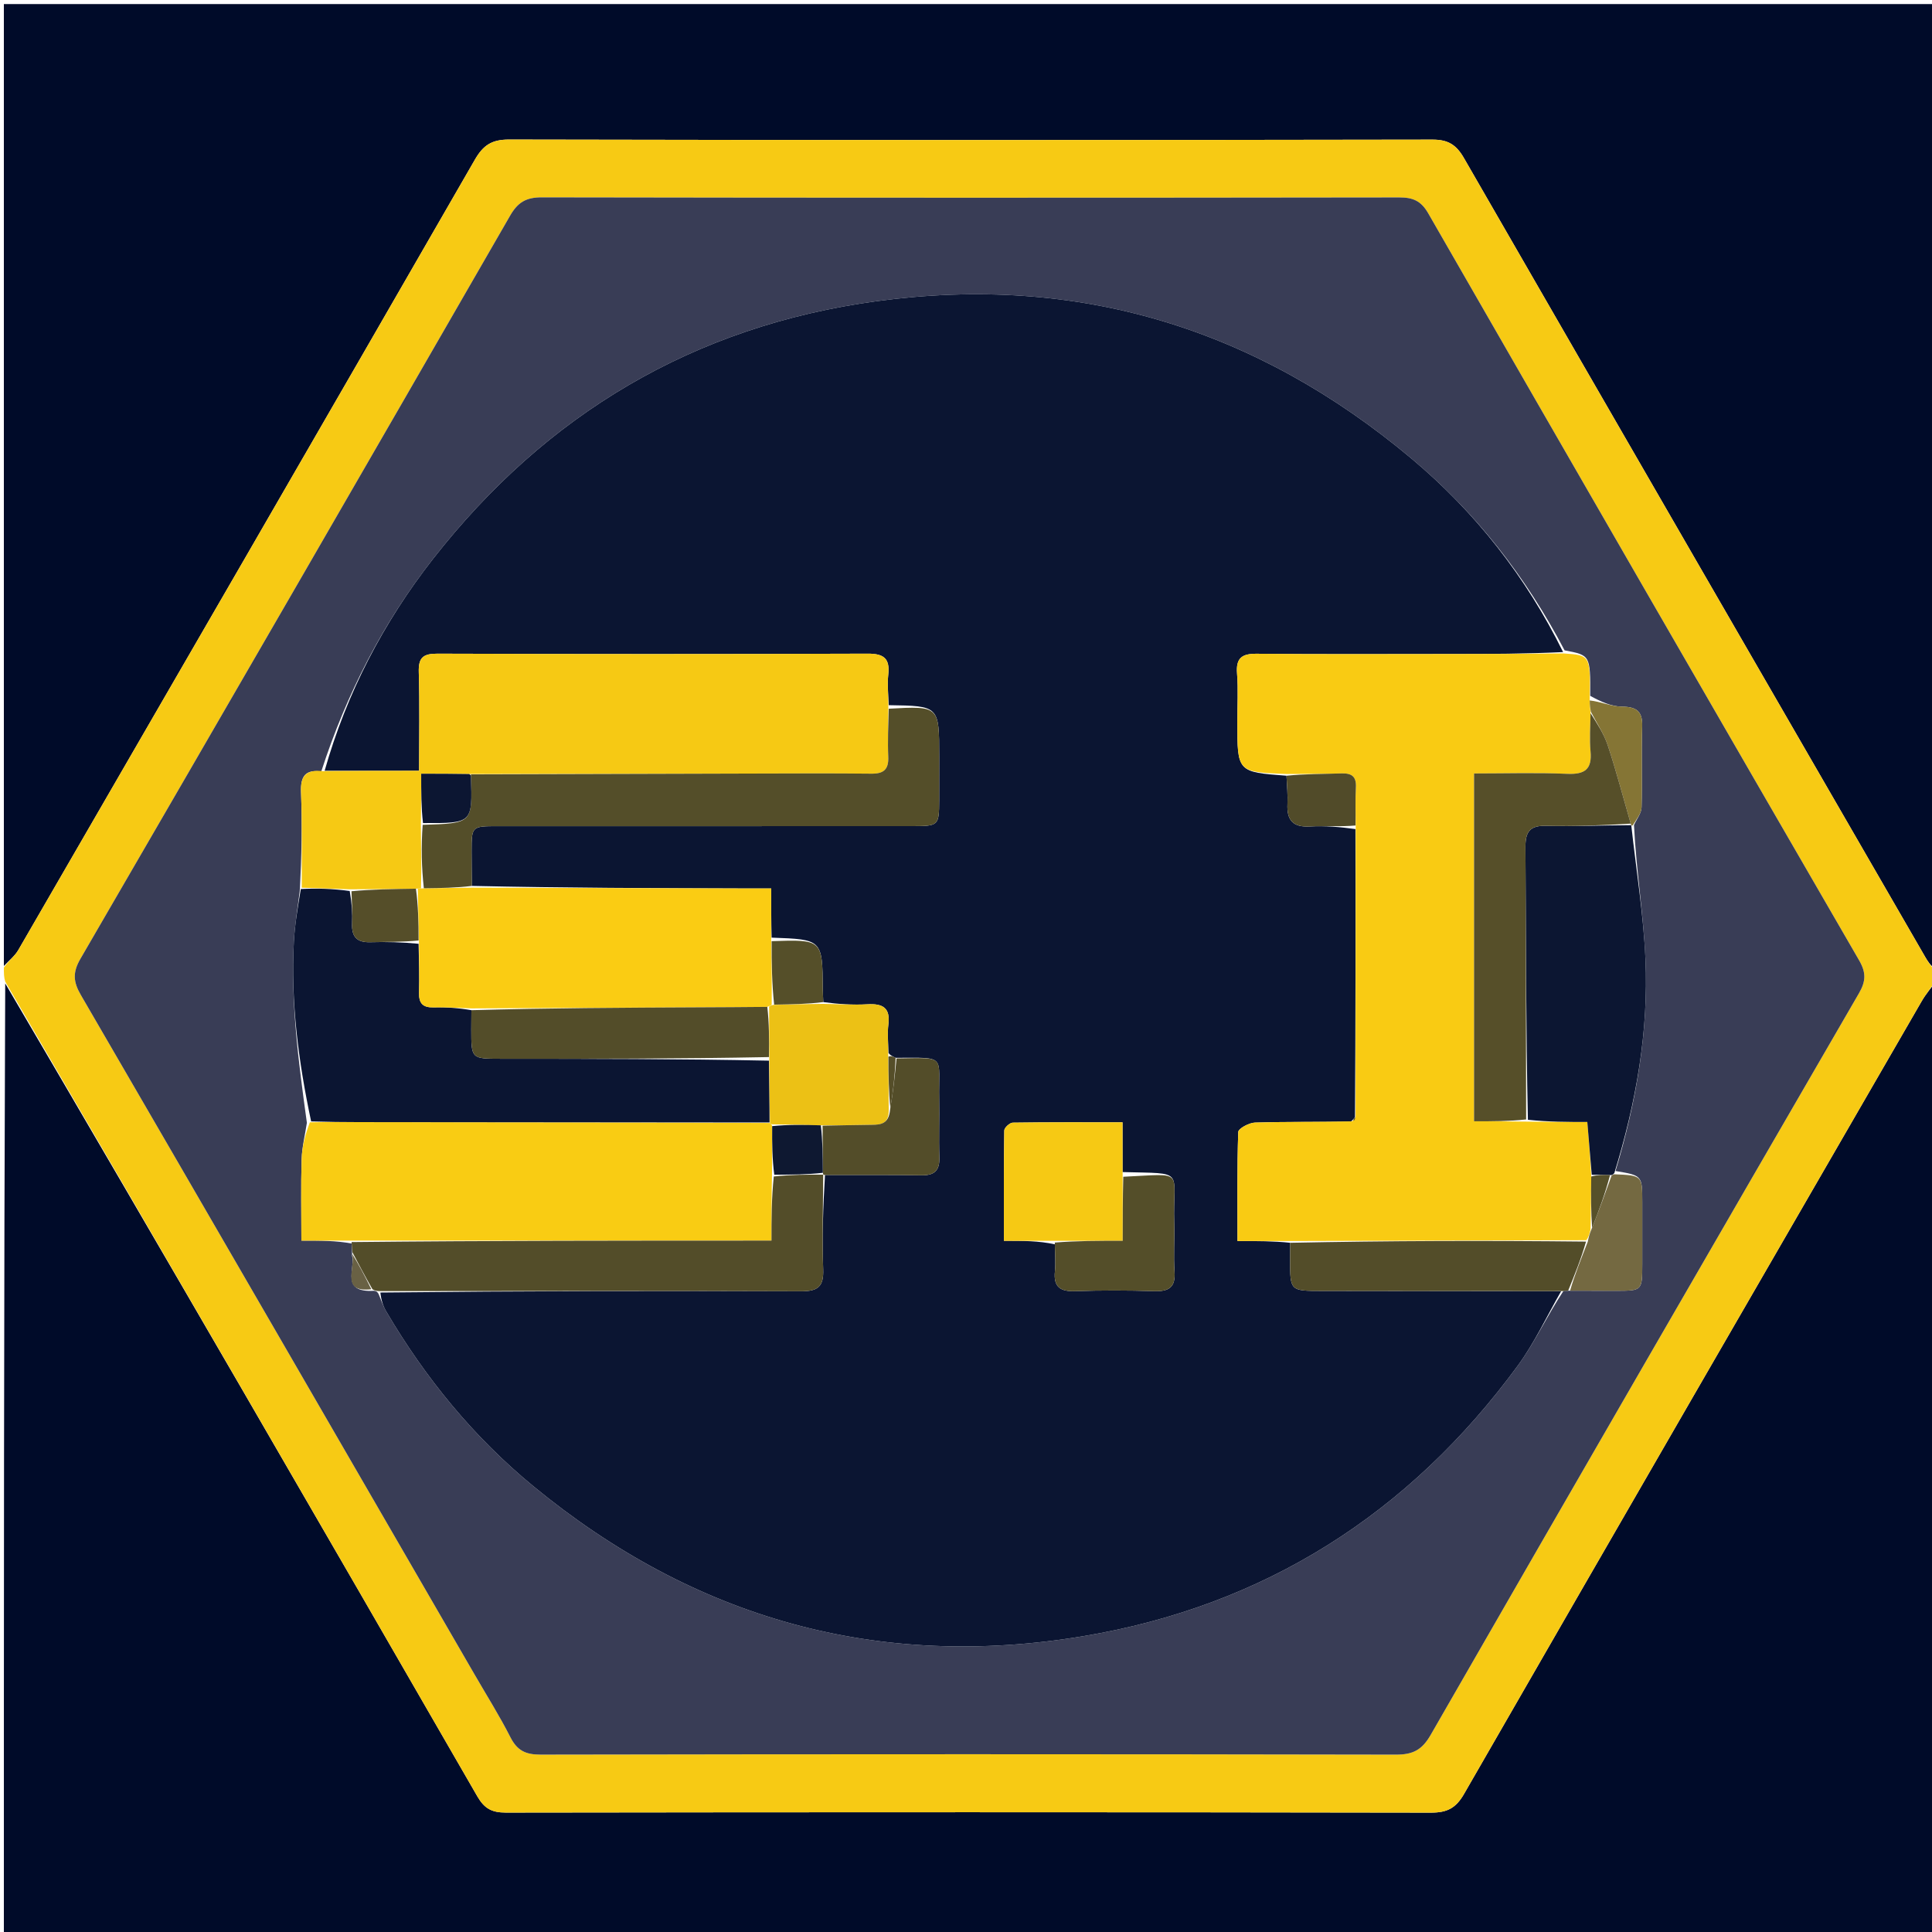 <svg version="1.1" id="Layer_1" xmlns="http://www.w3.org/2000/svg" xmlns:xlink="http://www.w3.org/1999/xlink" x="0px" y="0px"
	 width="40" height="40" viewBox="0 0 500 500" enable-background="new 0 0 500 500" xml:space="preserve">
<path fill="#000B29" opacity="1" stroke="none" 
	d="
M1,250 
	C1,167.036 1,84.072 1,1.054 
	C167.558,1.054 334.116,1.054 501,1.054 
	C501,84.022 501,167.044 500.644,250.533 
	C499.592,249.866 498.868,248.748 498.203,247.596 
	C458.399,178.717 418.578,109.847 378.869,40.913 
	C376.906,37.505 374.821,36.129 370.738,36.136 
	C291.074,36.276 211.409,36.287 131.744,36.117 
	C127.237,36.108 125.039,37.605 122.877,41.36 
	C83.596,109.591 44.175,177.742 4.728,245.877 
	C3.82,247.445 2.257,248.634 1,250 
z"/>
<path fill="#000B29" opacity="1" stroke="none" 
	d="
M501,254 
	C501,336.297 501,418.595 501,500.946 
	C334.442,500.946 167.884,500.946 1,500.946 
	C1,418.978 1,336.956 1.35,254.507 
	C42.333,324.327 82.991,394.56 123.518,464.869 
	C125.351,468.049 127.275,469.097 130.896,469.092 
	C210.701,468.979 290.506,468.97 370.311,469.107 
	C374.48,469.114 376.757,467.983 378.883,464.287 
	C418.272,395.818 457.816,327.438 497.359,259.058 
	C498.393,257.268 499.778,255.681 501,254 
z"/>
<path fill="#F7CA14" opacity="1" stroke="none" 
	d="
M501,253.625 
	C499.778,255.681 498.393,257.268 497.359,259.058 
	C457.816,327.438 418.272,395.818 378.883,464.287 
	C376.757,467.983 374.48,469.114 370.311,469.107 
	C290.506,468.97 210.701,468.979 130.896,469.092 
	C127.275,469.097 125.351,468.049 123.518,464.869 
	C82.991,394.56 42.333,324.327 1.35,254.04 
	C1,252.933 1,251.867 1,250.4 
	C2.257,248.634 3.82,247.445 4.728,245.877 
	C44.175,177.742 83.596,109.591 122.877,41.36 
	C125.039,37.605 127.237,36.108 131.744,36.117 
	C211.409,36.287 291.074,36.276 370.738,36.136 
	C374.821,36.129 376.906,37.505 378.869,40.913 
	C418.578,109.847 458.399,178.717 498.203,247.596 
	C498.868,248.748 499.592,249.866 500.644,251 
	C501,251.75 501,252.5 501,253.625 
M122.925,433.544 
	C126.005,438.876 129.304,444.097 132.086,449.581 
	C133.827,453.013 135.991,454.099 139.862,454.092 
	C213.674,453.959 287.486,453.954 361.298,454.096 
	C365.658,454.105 368.017,452.889 370.243,449.015 
	C407.061,384.952 444.04,320.983 481.096,257.057 
	C482.906,253.934 482.979,251.71 481.136,248.527 
	C443.862,184.152 406.694,119.715 369.631,55.218 
	C367.773,51.985 365.692,51.09 362.134,51.095 
	C288.155,51.197 214.176,51.207 140.197,51.076 
	C136.171,51.069 134.013,52.344 132.028,55.791 
	C95.065,119.964 58.014,184.085 20.82,248.123 
	C18.75,251.687 18.96,254.128 20.937,257.53 
	C54.888,315.946 88.71,374.436 122.925,433.544 
z"/>
<path fill="#393D56" opacity="1" stroke="none" 
	d="
M122.742,433.227 
	C88.71,374.436 54.888,315.946 20.937,257.53 
	C18.96,254.128 18.75,251.687 20.82,248.123 
	C58.014,184.085 95.065,119.964 132.028,55.791 
	C134.013,52.344 136.171,51.069 140.197,51.076 
	C214.176,51.207 288.155,51.197 362.134,51.095 
	C365.692,51.09 367.773,51.985 369.631,55.218 
	C406.694,119.715 443.862,184.152 481.136,248.527 
	C482.979,251.71 482.906,253.934 481.096,257.057 
	C444.04,320.983 407.061,384.952 370.243,449.015 
	C368.017,452.889 365.658,454.105 361.298,454.096 
	C287.486,453.954 213.674,453.959 139.862,454.092 
	C135.991,454.099 133.827,453.013 132.086,449.581 
	C129.304,444.097 126.005,438.876 122.742,433.227 
M406.818,334.039 
	C410.639,334.045 414.46,334.062 418.281,334.056 
	C425.004,334.045 425.008,334.038 425.019,327.068 
	C425.027,321.751 425.026,316.435 425.019,311.119 
	C425.009,304.203 425.004,304.203 418.096,303.062 
	C423.453,285.171 426.668,266.902 425.842,248.22 
	C425.332,236.69 423.454,225.22 422.871,213.529 
	C423.556,212.002 424.785,210.492 424.833,208.945 
	C425.048,201.985 424.758,195.008 424.995,188.049 
	C425.13,184.065 423.553,182.932 419.746,182.878 
	C417.011,182.839 414.292,181.582 411.541,180.089 
	C411.588,169.573 411.588,169.573 404.911,168.313 
	C394.907,149.213 381.826,132.547 365.292,118.681 
	C325.109,84.983 279.009,70.853 226.924,77.94 
	C179.591,84.379 141.384,107.133 112.049,144.666 
	C99.221,161.079 89.714,179.347 83.143,199.657 
	C78.999,199.092 77.75,200.926 77.906,204.995 
	C78.221,213.236 78.062,221.494 77.597,230.408 
	C77.068,234.832 76.292,239.243 76.055,243.683 
	C75.22,259.337 77.241,274.768 79.42,290.576 
	C78.946,293.723 78.158,296.86 78.063,300.019 
	C77.855,306.915 77.999,313.822 77.999,321.072 
	C82.966,321.072 86.951,321.072 91.022,321.821 
	C91.08,322.573 91.138,323.325 91.114,324.963 
	C91.997,328.426 88.075,334.556 96.751,334.056 
	C97.151,334.091 97.551,334.126 97.979,334.886 
	C98.632,336.399 99.133,338.001 99.962,339.41 
	C110.097,356.648 122.58,371.932 138.063,384.66 
	C179.688,418.879 227.303,432.314 280.371,423.44 
	C327.152,415.617 364.727,391.757 392.804,353.425 
	C397.169,347.466 400.311,340.61 404.625,334.088 
	C405.033,334.06 405.442,334.033 406.818,334.039 
z"/>
<path fill="#0B1532" opacity="1" stroke="none" 
	d="
M404.018,334.169 
	C400.311,340.61 397.169,347.466 392.804,353.425 
	C364.727,391.757 327.152,415.617 280.371,423.44 
	C227.303,432.314 179.688,418.879 138.063,384.66 
	C122.58,371.932 110.097,356.648 99.962,339.41 
	C99.133,338.001 98.632,336.399 98.441,334.503 
	C135.045,334.11 171.187,334.036 207.329,334.176 
	C211.667,334.192 213.199,332.985 213.038,328.53 
	C212.743,320.381 213.013,312.212 213.51,304.08 
	C222.119,304.111 230.268,304.017 238.412,304.163 
	C241.832,304.224 243.226,302.958 243.106,299.496 
	C242.933,294.514 243.141,289.52 243.054,284.534 
	C242.85,272.931 245.149,273.742 231.789,273.761 
	C231.038,273.402 230.516,273.203 229.94,272.543 
	C229.877,269.768 229.625,267.422 229.911,265.143 
	C230.459,260.787 228.427,259.686 224.492,259.911 
	C220.707,260.128 216.894,259.855 213.067,259.343 
	C213.006,257.899 212.948,256.909 212.939,255.918 
	C212.824,243.13 212.826,243.13 199.693,242.661 
	C199.582,238.262 199.582,234.322 199.582,229.936 
	C197.261,229.936 195.479,229.941 193.697,229.936 
	C169.835,229.866 145.973,229.795 122.113,229.275 
	C122.089,225.994 122.039,223.163 122.044,220.332 
	C122.055,213.828 122.066,213.812 128.783,213.81 
	C150.769,213.802 172.756,213.807 194.743,213.807 
	C208.568,213.807 222.393,213.818 236.218,213.801 
	C242.894,213.793 243.031,213.645 243.06,207.199 
	C243.077,203.368 243.064,199.537 243.064,195.706 
	C243.064,182.688 243.064,182.688 230.004,182.501 
	C229.882,179.554 229.617,177.031 229.885,174.566 
	C230.338,170.392 228.706,169.153 224.566,169.168 
	C187.441,169.301 150.315,169.293 113.19,169.17 
	C109.466,169.158 108.266,170.216 108.381,173.976 
	C108.639,182.402 108.462,190.841 108.462,199.483 
	C99.917,199.483 91.964,199.483 84.011,199.483 
	C89.714,179.347 99.221,161.079 112.049,144.666 
	C141.384,107.133 179.591,84.379 226.924,77.94 
	C279.009,70.853 325.109,84.983 365.292,118.681 
	C381.826,132.547 394.907,149.213 404.53,168.758 
	C394.828,169.221 385.507,169.249 376.187,169.254 
	C359.211,169.262 342.233,169.346 325.258,169.19 
	C321.386,169.155 319.833,170.293 320.149,174.322 
	C320.473,178.457 320.22,182.638 320.22,186.799 
	C320.22,199.8 320.22,199.8 332.945,200.754 
	C333.08,203.486 333.3,205.787 333.194,208.073 
	C333.003,212.181 334.542,214.138 338.931,213.891 
	C342.849,213.67 346.798,214.01 350.786,214.562 
	C350.833,239.663 350.826,264.305 350.668,289.128 
	C350.296,289.545 350.148,289.821 349.616,290.265 
	C341.031,290.399 332.899,290.274 324.778,290.523 
	C323.249,290.57 320.49,292.059 320.458,292.958 
	C320.137,302.167 320.261,311.393 320.261,321.18 
	C325.345,321.18 329.634,321.18 333.903,321.633 
	C333.881,323.418 333.876,324.749 333.877,326.081 
	C333.885,334.089 333.885,334.083 342.097,334.092 
	C362.738,334.115 383.378,334.143 404.018,334.169 
M290.51,303.332 
	C290.51,299.229 290.51,295.125 290.51,290.452 
	C280.576,290.452 271.332,290.402 262.092,290.543 
	C261.32,290.555 259.918,291.849 259.906,292.564 
	C259.758,301.922 259.808,311.283 259.808,321.118 
	C264.702,321.118 268.824,321.118 273.007,322.03 
	C273.023,324.363 273.24,326.716 273.012,329.025 
	C272.615,333.047 274.362,334.276 278.215,334.148 
	C285.041,333.921 291.884,333.931 298.711,334.146 
	C302.493,334.265 304.261,333.184 303.97,329.087 
	C303.676,324.941 304.01,320.756 303.887,316.593 
	C303.471,302.427 307.149,303.786 290.51,303.332 
z"/>
<path fill="#F9CB13" opacity="1" stroke="none" 
	d="
M350.82,288.947 
	C350.826,264.305 350.833,239.663 350.86,214.096 
	C350.873,210.052 350.719,206.926 350.901,203.819 
	C351.069,200.955 349.836,200.07 347.148,200.16 
	C342.397,200.319 337.639,200.276 332.884,200.317 
	C320.22,199.8 320.22,199.8 320.22,186.799 
	C320.22,182.638 320.473,178.457 320.149,174.322 
	C319.833,170.293 321.386,169.155 325.258,169.19 
	C342.233,169.346 359.211,169.262 376.187,169.254 
	C385.507,169.249 394.828,169.221 404.617,169.105 
	C411.588,169.573 411.588,169.573 411.404,180.882 
	C411.41,182.509 411.552,183.343 411.634,184.568 
	C411.572,188.122 411.337,191.307 411.627,194.443 
	C412.061,199.127 410.118,200.46 405.591,200.266 
	C397.663,199.927 389.71,200.172 381.483,200.172 
	C381.483,230.497 381.483,260.194 381.483,290.193 
	C386.129,290.193 390.571,290.193 395.472,290.278 
	C400.81,290.363 405.69,290.363 410.796,290.363 
	C411.211,295.323 411.576,299.678 411.812,304.475 
	C411.715,309.246 411.746,313.576 411.628,318.271 
	C411.318,319.407 411.156,320.179 410.526,320.961 
	C384.68,321.041 359.301,321.11 333.923,321.18 
	C329.634,321.18 325.345,321.18 320.261,321.18 
	C320.261,311.393 320.137,302.167 320.458,292.958 
	C320.49,292.059 323.249,290.57 324.778,290.523 
	C332.899,290.274 341.031,290.399 349.904,290.205 
	C350.707,289.66 350.763,289.303 350.82,288.947 
z"/>
<path fill="#F6C914" opacity="1" stroke="none" 
	d="
M83.577,199.57 
	C91.964,199.483 99.917,199.483 108.462,199.483 
	C108.462,190.841 108.639,182.402 108.381,173.976 
	C108.266,170.216 109.466,169.158 113.19,169.17 
	C150.315,169.293 187.441,169.301 224.566,169.168 
	C228.706,169.153 230.338,170.392 229.885,174.566 
	C229.617,177.031 229.882,179.554 229.907,182.963 
	C229.882,187.863 229.704,191.857 229.88,195.836 
	C230.024,199.088 228.741,200.262 225.532,200.226 
	C215.397,200.114 205.261,200.17 195.125,200.195 
	C170.705,200.254 146.284,200.332 121.415,200.322 
	C117.085,200.241 113.205,200.241 109.005,200.241 
	C109.005,204.89 109.005,208.944 108.92,213.458 
	C108.971,219.244 109.107,224.568 108.964,229.915 
	C108.496,229.946 108.309,229.955 107.646,229.994 
	C101.751,230.084 96.331,230.144 90.458,230.151 
	C86.036,229.98 82.067,229.863 78.098,229.746 
	C78.062,221.494 78.221,213.236 77.906,204.995 
	C77.75,200.926 78.999,199.092 83.577,199.57 
z"/>
<path fill="#F9CC13" opacity="1" stroke="none" 
	d="
M90.935,321.072 
	C86.951,321.072 82.966,321.072 77.999,321.072 
	C77.999,313.822 77.855,306.915 78.063,300.019 
	C78.158,296.86 78.946,293.723 80.196,290.452 
	C84.962,290.354 88.951,290.399 92.94,290.403 
	C128.346,290.439 163.753,290.469 199.258,290.624 
	C199.523,290.893 199.716,290.97 199.841,291.438 
	C199.8,295.948 199.855,300 199.786,304.503 
	C199.662,310.2 199.662,315.445 199.662,321.072 
	C162.796,321.072 126.865,321.072 90.935,321.072 
z"/>
<path fill="#0B1532" opacity="1" stroke="none" 
	d="
M199.16,290.5 
	C163.753,290.469 128.346,290.439 92.94,290.403 
	C88.951,290.399 84.962,290.354 80.521,290.224 
	C77.241,274.768 75.22,259.337 76.055,243.683 
	C76.292,239.243 77.068,234.832 77.848,230.077 
	C82.067,229.863 86.036,229.98 90.508,230.599 
	C91.06,233.752 91.238,236.41 91.124,239.056 
	C90.979,242.425 92.365,243.939 95.792,243.841 
	C99.935,243.723 104.085,243.833 108.331,244.248 
	C108.449,248.751 108.559,252.852 108.454,256.948 
	C108.384,259.673 109.441,260.782 112.21,260.71 
	C115.474,260.624 118.747,260.869 122.001,261.437 
	C121.98,263.401 121.968,264.898 121.968,266.396 
	C121.97,274.001 121.971,274.005 129.549,274.008 
	C152.676,274.019 175.803,274.026 199.014,274.495 
	C199.119,280.136 199.139,285.318 199.16,290.5 
z"/>
<path fill="#0C1632" opacity="1" stroke="none" 
	d="
M411.94,304.034 
	C411.576,299.678 411.211,295.323 410.796,290.363 
	C405.69,290.363 400.81,290.363 395.421,289.799 
	C394.891,265.912 394.941,242.588 394.783,219.266 
	C394.755,215.23 395.942,213.61 400.164,213.717 
	C407.48,213.902 414.808,213.591 422.15,213.546 
	C422.168,213.604 422.189,213.724 422.189,213.724 
	C423.454,225.22 425.332,236.69 425.842,248.22 
	C426.668,266.902 423.453,285.171 417.81,303.532 
	C417.523,304.002 417.103,304.178 416.675,304.109 
	C414.812,304.038 413.376,304.036 411.94,304.034 
z"/>
<path fill="#534D29" opacity="1" stroke="none" 
	d="
M90.979,321.447 
	C126.865,321.072 162.796,321.072 199.662,321.072 
	C199.662,315.445 199.662,310.2 200.254,304.472 
	C204.89,303.986 208.934,303.982 212.995,303.996 
	C213.013,304.014 213.047,304.051 213.047,304.051 
	C213.013,312.212 212.743,320.381 213.038,328.53 
	C213.199,332.985 211.667,334.192 207.329,334.176 
	C171.187,334.036 135.045,334.11 98.426,334.14 
	C97.551,334.126 97.151,334.091 96.396,333.668 
	C94.425,330.212 92.81,327.144 91.195,324.077 
	C91.138,323.325 91.08,322.573 90.979,321.447 
z"/>
<path fill="#534D29" opacity="1" stroke="none" 
	d="
M333.903,321.633 
	C359.301,321.11 384.68,321.041 410.464,321.32 
	C409.198,325.781 407.524,329.893 405.851,334.006 
	C405.442,334.033 405.033,334.06 404.321,334.129 
	C383.378,334.143 362.738,334.115 342.097,334.092 
	C333.885,334.083 333.885,334.089 333.877,326.081 
	C333.876,324.749 333.881,323.418 333.903,321.633 
z"/>
<path fill="#746941" opacity="1" stroke="none" 
	d="
M406.335,334.022 
	C407.524,329.893 409.198,325.781 410.932,321.31 
	C411.156,320.179 411.318,319.407 411.879,318.106 
	C413.887,313.11 415.495,308.644 417.103,304.178 
	C417.103,304.178 417.523,304.002 417.727,303.899 
	C425.004,304.203 425.009,304.203 425.019,311.119 
	C425.026,316.435 425.027,321.751 425.019,327.068 
	C425.008,334.038 425.004,334.045 418.281,334.056 
	C414.46,334.062 410.639,334.045 406.335,334.022 
z"/>
<path fill="#857535" opacity="1" stroke="none" 
	d="
M411.695,184.177 
	C411.552,183.343 411.41,182.509 411.417,181.271 
	C414.292,181.582 417.011,182.839 419.746,182.878 
	C423.553,182.932 425.13,184.065 424.995,188.049 
	C424.758,195.008 425.048,201.985 424.833,208.945 
	C424.785,210.492 423.556,212.002 422.53,213.626 
	C422.189,213.724 422.168,213.604 422.052,213.212 
	C420.005,206.147 418.255,199.414 416.063,192.828 
	C415.054,189.796 413.178,187.052 411.695,184.177 
z"/>
<path fill="#696144" opacity="1" stroke="none" 
	d="
M91.155,324.52 
	C92.81,327.144 94.425,330.212 96.094,333.654 
	C88.075,334.556 91.997,328.426 91.155,324.52 
z"/>
<path fill="#FACC13" opacity="1" stroke="none" 
	d="
M122.015,260.971 
	C118.747,260.869 115.474,260.624 112.21,260.71 
	C109.441,260.782 108.384,259.673 108.454,256.948 
	C108.559,252.852 108.449,248.751 108.433,243.803 
	C108.33,238.623 108.226,234.294 108.122,229.964 
	C108.309,229.955 108.496,229.946 109.409,229.909 
	C114.127,229.828 118.119,229.777 122.111,229.725 
	C145.973,229.795 169.835,229.866 193.697,229.936 
	C195.479,229.941 197.261,229.936 199.582,229.936 
	C199.582,234.322 199.582,238.262 199.585,243.111 
	C199.684,249.357 199.778,254.695 199.716,260.083 
	C199.357,260.226 199.186,260.361 198.578,260.578 
	C192.47,260.644 186.832,260.667 181.194,260.694 
	C161.468,260.786 141.742,260.879 122.015,260.971 
z"/>
<path fill="#544E29" opacity="1" stroke="none" 
	d="
M122.113,229.275 
	C118.119,229.777 114.127,229.828 109.689,229.886 
	C109.107,224.568 108.971,219.244 109.384,213.469 
	C122.292,213.067 122.292,213.067 121.873,200.893 
	C121.868,200.73 121.867,200.566 121.864,200.403 
	C146.284,200.332 170.705,200.254 195.125,200.195 
	C205.261,200.17 215.397,200.114 225.532,200.226 
	C228.741,200.262 230.024,199.088 229.88,195.836 
	C229.704,191.857 229.882,187.863 230.004,183.414 
	C243.064,182.688 243.064,182.688 243.064,195.706 
	C243.064,199.537 243.077,203.368 243.06,207.199 
	C243.031,213.645 242.894,213.793 236.218,213.801 
	C222.393,213.818 208.568,213.807 194.743,213.807 
	C172.756,213.807 150.769,213.802 128.783,213.81 
	C122.066,213.812 122.055,213.828 122.044,220.332 
	C122.039,223.163 122.089,225.994 122.113,229.275 
z"/>
<path fill="#F6C914" opacity="1" stroke="none" 
	d="
M272.945,321.118 
	C268.824,321.118 264.702,321.118 259.808,321.118 
	C259.808,311.283 259.758,301.922 259.906,292.564 
	C259.918,291.849 261.32,290.555 262.092,290.543 
	C271.332,290.402 280.576,290.452 290.51,290.452 
	C290.51,295.125 290.51,299.229 290.535,304.158 
	C290.56,310.206 290.56,315.427 290.56,321.118 
	C284.13,321.118 278.538,321.118 272.945,321.118 
z"/>
<path fill="#ECC115" opacity="1" stroke="none" 
	d="
M199.048,260.537 
	C199.186,260.361 199.357,260.226 200.19,260.051 
	C204.912,259.912 209.003,259.855 213.094,259.798 
	C216.894,259.855 220.707,260.128 224.492,259.911 
	C228.427,259.686 230.459,260.787 229.911,265.143 
	C229.625,267.422 229.877,269.768 229.871,273.003 
	C229.931,278.281 230.005,282.64 230.003,287.4 
	C230.014,290.881 227.924,291.075 225.634,291.1 
	C221.382,291.145 217.132,291.245 212.432,291.232 
	C207.968,291.088 203.952,291.034 199.936,290.981 
	C199.716,290.97 199.523,290.893 199.258,290.624 
	C199.139,285.318 199.119,280.136 199.088,274.031 
	C199.067,268.917 199.058,264.727 199.048,260.537 
z"/>
<path fill="#544E29" opacity="1" stroke="none" 
	d="
M272.976,321.574 
	C278.538,321.118 284.13,321.118 290.56,321.118 
	C290.56,315.427 290.56,310.206 290.699,304.542 
	C307.149,303.786 303.471,302.427 303.887,316.593 
	C304.01,320.756 303.676,324.941 303.97,329.087 
	C304.261,333.184 302.493,334.265 298.711,334.146 
	C291.884,333.931 285.041,333.921 278.215,334.148 
	C274.362,334.276 272.615,333.047 273.012,329.025 
	C273.24,326.716 273.023,324.363 272.976,321.574 
z"/>
<path fill="#534D29" opacity="1" stroke="none" 
	d="
M212.881,291.322 
	C217.132,291.245 221.382,291.145 225.634,291.1 
	C227.924,291.075 230.014,290.881 230.347,287.231 
	C231.185,282.413 231.602,278.166 232.018,273.919 
	C245.149,273.742 242.85,272.931 243.054,284.534 
	C243.141,289.52 242.933,294.514 243.106,299.496 
	C243.226,302.958 241.832,304.224 238.412,304.163 
	C230.268,304.017 222.119,304.111 213.51,304.08 
	C213.047,304.051 213.013,304.014 212.977,303.539 
	C212.921,299.15 212.901,295.236 212.881,291.322 
z"/>
<path fill="#514B29" opacity="1" stroke="none" 
	d="
M332.945,200.754 
	C337.639,200.276 342.397,200.319 347.148,200.16 
	C349.836,200.07 351.069,200.955 350.901,203.819 
	C350.719,206.926 350.873,210.052 350.807,213.637 
	C346.798,214.01 342.849,213.67 338.931,213.891 
	C334.542,214.138 333.003,212.181 333.194,208.073 
	C333.3,205.787 333.08,203.486 332.945,200.754 
z"/>
<path fill="#554F29" opacity="1" stroke="none" 
	d="
M213.067,259.343 
	C209.003,259.855 204.912,259.912 200.347,260.001 
	C199.778,254.695 199.684,249.357 199.697,243.57 
	C212.826,243.13 212.824,243.13 212.939,255.918 
	C212.948,256.909 213.006,257.899 213.067,259.343 
z"/>
<path fill="#554E29" opacity="1" stroke="none" 
	d="
M231.789,273.761 
	C231.602,278.166 231.185,282.413 230.424,286.829 
	C230.005,282.64 229.931,278.281 229.925,273.463 
	C230.516,273.203 231.038,273.402 231.789,273.761 
z"/>
<path fill="#514B29" opacity="1" stroke="none" 
	d="
M350.668,289.128 
	C350.763,289.303 350.707,289.66 350.362,290.076 
	C350.148,289.821 350.296,289.545 350.668,289.128 
z"/>
<path fill="#564F29" opacity="1" stroke="none" 
	d="
M411.634,184.568 
	C413.178,187.052 415.054,189.796 416.063,192.828 
	C418.255,199.414 420.005,206.147 422.034,213.154 
	C414.808,213.591 407.48,213.902 400.164,213.717 
	C395.942,213.61 394.755,215.23 394.783,219.266 
	C394.941,242.588 394.891,265.912 394.962,289.714 
	C390.571,290.193 386.129,290.193 381.483,290.193 
	C381.483,260.194 381.483,230.497 381.483,200.172 
	C389.71,200.172 397.663,199.927 405.591,200.266 
	C410.118,200.46 412.061,199.127 411.627,194.443 
	C411.337,191.307 411.572,188.122 411.634,184.568 
z"/>
<path fill="#56502A" opacity="1" stroke="none" 
	d="
M416.675,304.109 
	C415.495,308.644 413.887,313.11 412.028,317.741 
	C411.746,313.576 411.715,309.246 411.812,304.475 
	C413.376,304.036 414.812,304.038 416.675,304.109 
z"/>
<path fill="#554E29" opacity="1" stroke="none" 
	d="
M107.646,229.994 
	C108.226,234.294 108.33,238.623 108.333,243.398 
	C104.085,243.833 99.935,243.723 95.792,243.841 
	C92.365,243.939 90.979,242.425 91.124,239.056 
	C91.238,236.41 91.06,233.752 90.961,230.652 
	C96.331,230.144 101.751,230.084 107.646,229.994 
z"/>
<path fill="#0C1632" opacity="1" stroke="none" 
	d="
M121.415,200.322 
	C121.867,200.566 121.868,200.73 121.873,200.893 
	C122.292,213.067 122.292,213.067 109.469,213.008 
	C109.005,208.944 109.005,204.89 109.005,200.241 
	C113.205,200.241 117.085,200.241 121.415,200.322 
z"/>
<path fill="#0E1831" opacity="1" stroke="none" 
	d="
M212.432,291.232 
	C212.901,295.236 212.921,299.15 212.959,303.521 
	C208.934,303.982 204.89,303.986 200.378,304.021 
	C199.855,300 199.8,295.948 199.841,291.438 
	C203.952,291.034 207.968,291.088 212.432,291.232 
z"/>
<path fill="#534D29" opacity="1" stroke="none" 
	d="
M198.578,260.578 
	C199.058,264.727 199.067,268.917 199.003,273.571 
	C175.803,274.026 152.676,274.019 129.549,274.008 
	C121.971,274.005 121.97,274.001 121.968,266.396 
	C121.968,264.898 121.98,263.401 122.001,261.437 
	C141.742,260.879 161.468,260.786 181.194,260.694 
	C186.832,260.667 192.47,260.644 198.578,260.578 
z"/>
</svg>